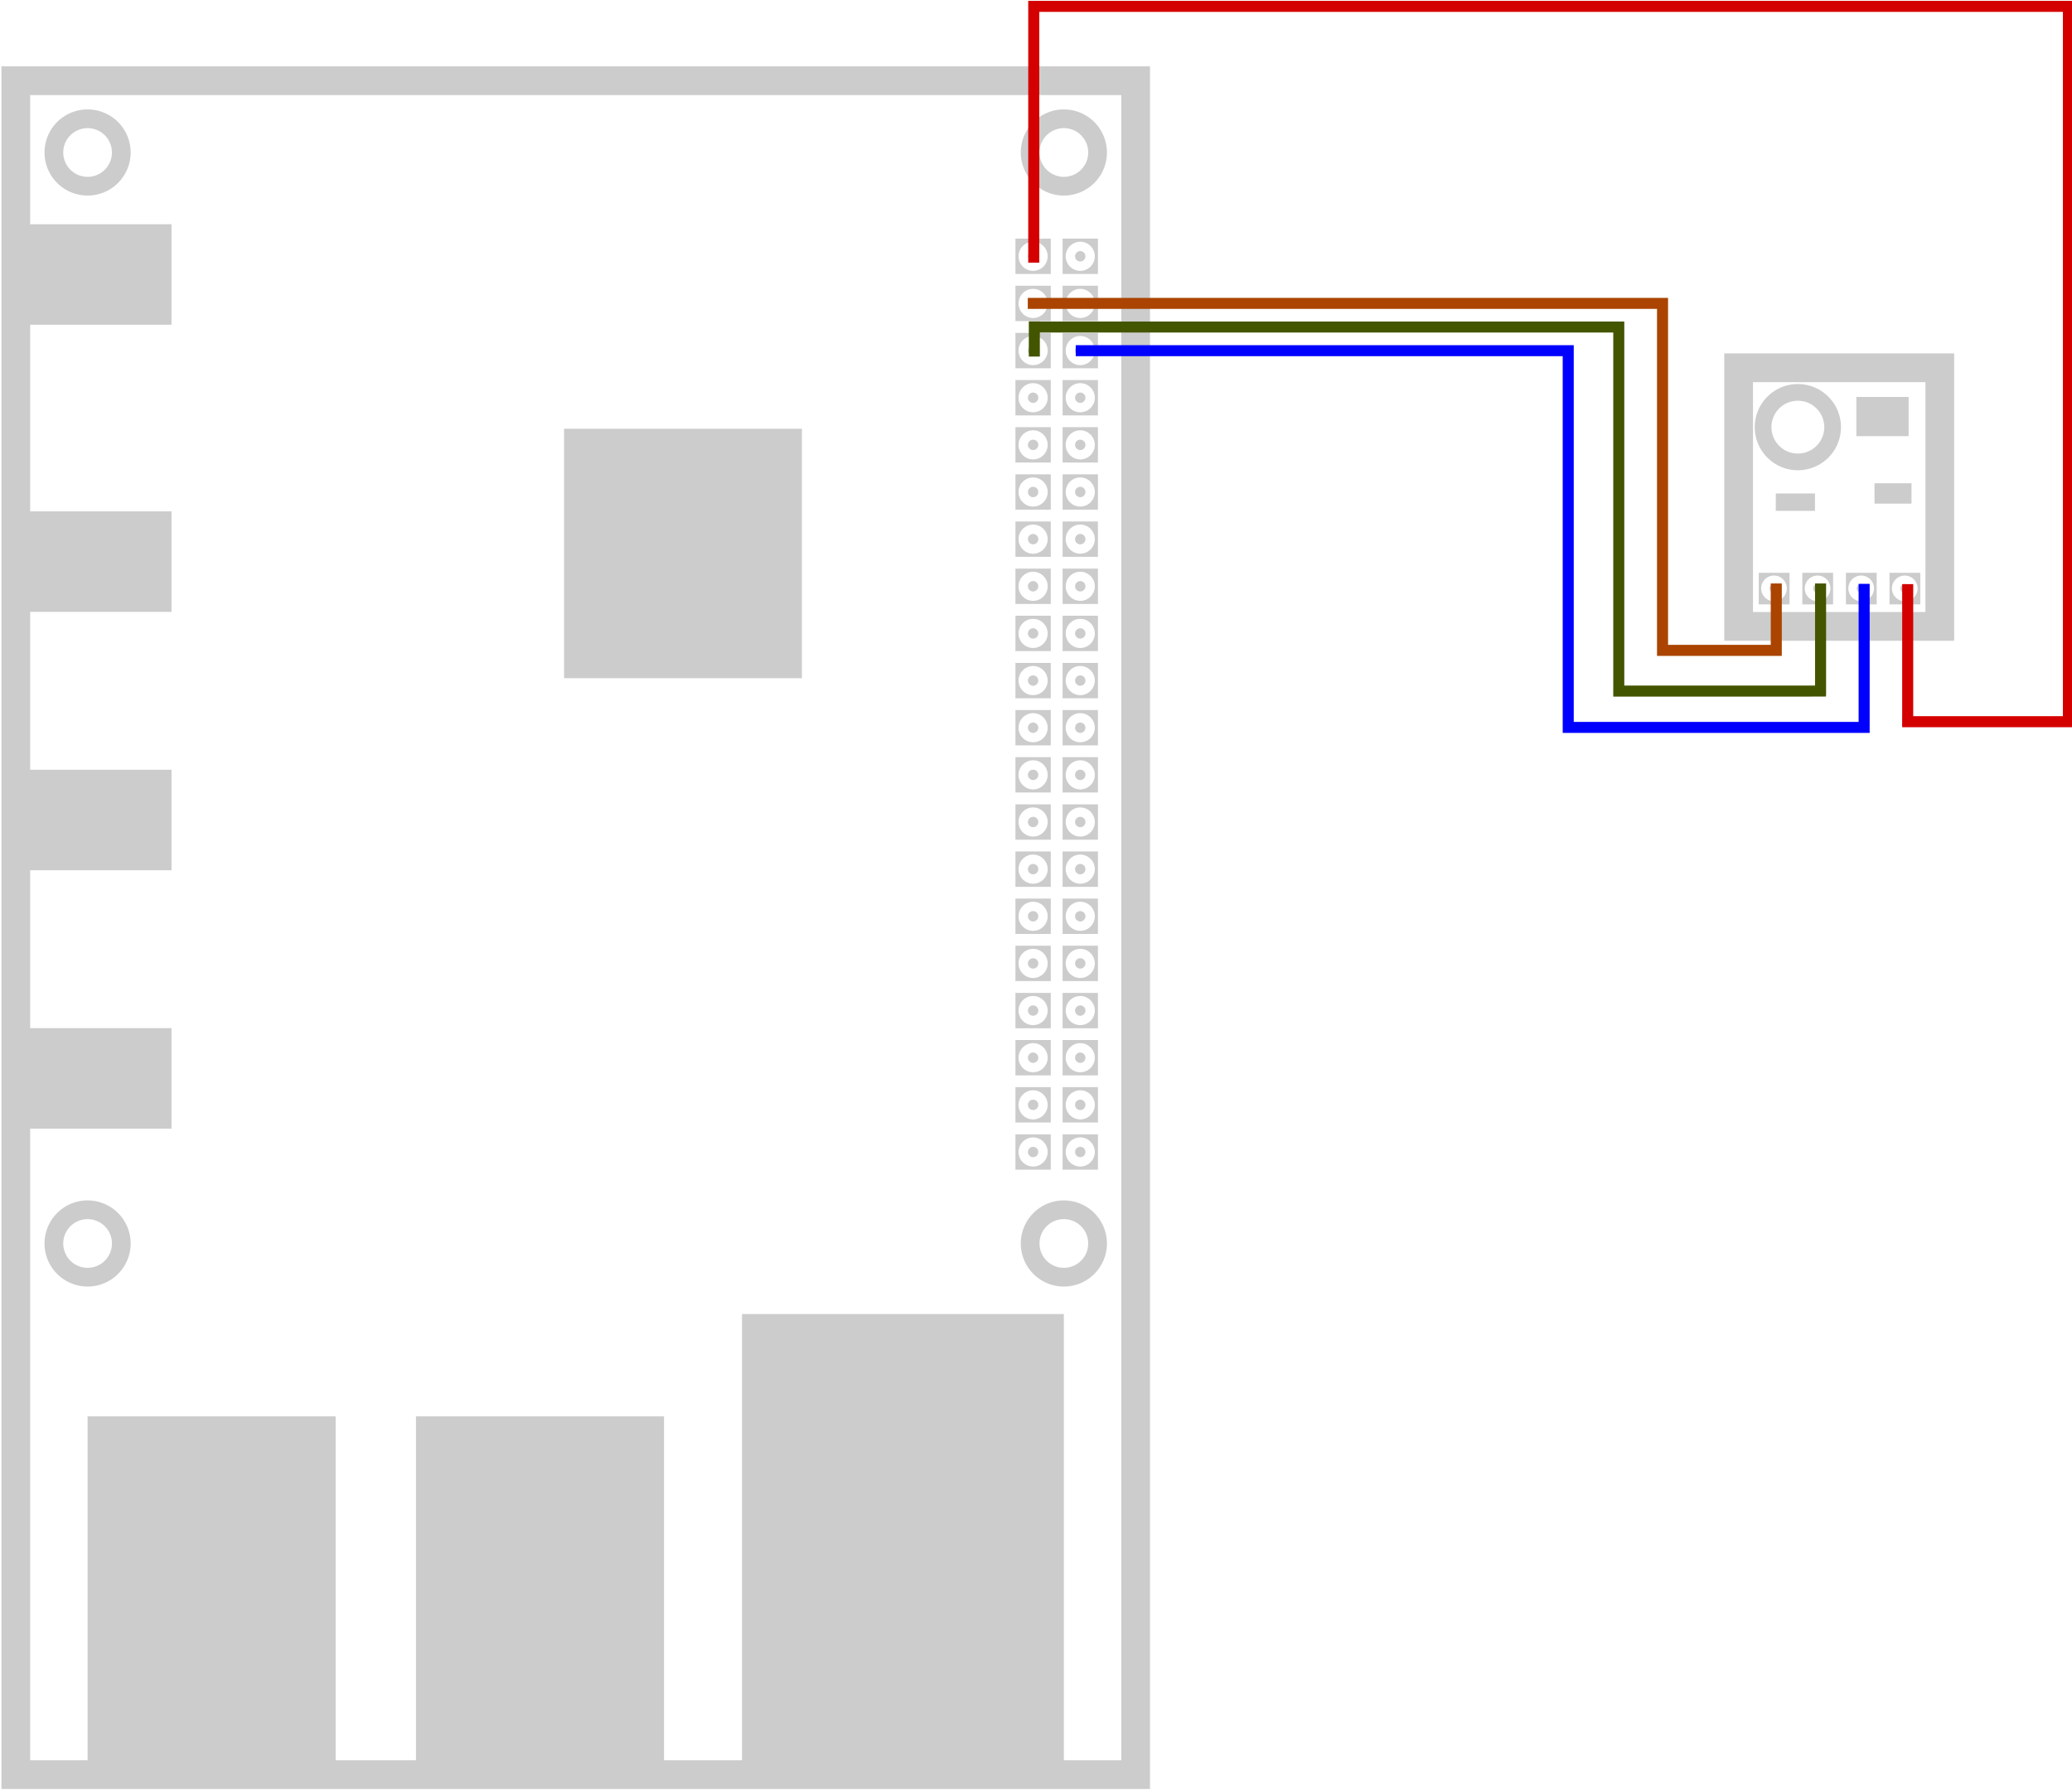 <?xml version="1.0" encoding="UTF-8" standalone="no"?>
<!-- Created with Inkscape (http://www.inkscape.org/) -->

<svg
   xmlns:dc="http://purl.org/dc/elements/1.1/"
   xmlns:cc="http://creativecommons.org/ns#"
   xmlns:rdf="http://www.w3.org/1999/02/22-rdf-syntax-ns#"
   xmlns:svg="http://www.w3.org/2000/svg"
   xmlns="http://www.w3.org/2000/svg"
   xmlns:sodipodi="http://sodipodi.sourceforge.net/DTD/sodipodi-0.dtd"
   xmlns:inkscape="http://www.inkscape.org/namespaces/inkscape"
   width="721"
   height="623"
   viewBox="0 0 190.765 164.835"
   version="1.1"
   id="svg8"
   inkscape:version="0.92.5 (2060ec1f9f, 2020-04-08)"
   sodipodi:docname="blueprint.svg">
  <defs
     id="defs2" />
  <sodipodi:namedview
     id="base"
     pagecolor="#ffffff"
     bordercolor="#666666"
     borderopacity="1.0"
     inkscape:pageopacity="0.0"
     inkscape:pageshadow="2"
     inkscape:zoom="5.6568543"
     inkscape:cx="713.22498"
     inkscape:cy="588.90045"
     inkscape:document-units="mm"
     inkscape:current-layer="layer1"
     showgrid="false"
     units="px"
     inkscape:window-width="1920"
     inkscape:window-height="1032"
     inkscape:window-x="0"
     inkscape:window-y="24"
     inkscape:window-maximized="1" />
  <g
     inkscape:label="Layer 1"
     inkscape:groupmode="layer"
     id="layer1"
     transform="translate(0,-132.165)">
    <g
       id="g1058"
       transform="matrix(0.821,0,0,0.821,86.916,14.557)"
       style="fill:#cccccc">
      <g
         transform="translate(0,0.147)"
         id="g896"
         style="fill:#cccccc">
        <g
           id="g849"
           style="fill:#cccccc" />
        <g
           id="g855"
           transform="translate(0,5.292)"
           style="fill:#cccccc" />
        <g
           transform="translate(0,10.583)"
           id="g861"
           style="fill:#cccccc" />
        <g
           id="g867"
           transform="translate(0,15.875)"
           style="fill:#cccccc" />
        <g
           transform="translate(0,21.167)"
           id="g879"
           style="fill:#cccccc" />
      </g>
      <g
         transform="translate(0,26.605)"
         id="g928"
         style="fill:#cccccc">
        <g
           id="g902"
           style="fill:#cccccc" />
        <g
           transform="translate(0,5.292)"
           id="g908"
           style="fill:#cccccc" />
        <g
           id="g914"
           transform="translate(0,10.583)"
           style="fill:#cccccc" />
        <g
           transform="translate(0,15.875)"
           id="g920"
           style="fill:#cccccc" />
        <g
           id="g926"
           transform="translate(0,21.167)"
           style="fill:#cccccc" />
      </g>
      <g
         id="g960"
         transform="translate(0,53.064)"
         style="fill:#cccccc">
        <g
           id="g934"
           style="fill:#cccccc" />
        <g
           transform="translate(0,5.292)"
           id="g940"
           style="fill:#cccccc" />
        <g
           id="g946"
           transform="translate(0,10.583)"
           style="fill:#cccccc" />
        <g
           transform="translate(0,15.875)"
           id="g952"
           style="fill:#cccccc" />
        <g
           id="g958"
           transform="translate(0,21.167)"
           style="fill:#cccccc" />
      </g>
      <g
         id="g992"
         transform="translate(0,79.522)"
         style="fill:#cccccc">
        <g
           id="g966"
           style="fill:#cccccc" />
        <g
           id="g972"
           transform="translate(0,5.292)"
           style="fill:#cccccc" />
        <g
           transform="translate(0,10.583)"
           id="g978"
           style="fill:#cccccc" />
        <g
           id="g984"
           transform="translate(0,15.875)"
           style="fill:#cccccc" />
        <g
           transform="translate(0,21.167)"
           id="g990"
           style="fill:#cccccc">
          <path
             style="fill:#cccccc;fill-opacity:1;stroke-width:0.682"
             d="m -600,-100 v 600 h 400 v -600 z m 10,10 h 380 v 580 h -20 V 334.588 H -342.088 V 490 h -27.16 V 370.217 h -86.391 V 490 h -27.971 V 370.217 H -570 V 490 h -20 V 270 h 49.219 V 235 H -590 v -55 h 49.219 V 145 H -590 V 90 h 49.219 V 55 H -590 v -65 h 49.219 V -45 H -590 Z m 20,5 a 14.999,14.999 0 0 0 -15,15 14.999,14.999 0 0 0 15,15 14.999,14.999 0 0 0 15,-15 14.999,14.999 0 0 0 -15,-15 z m 340,0 a 14.999,14.999 0 0 0 -15,15 14.999,14.999 0 0 0 15,15 14.999,14.999 0 0 0 15,-15 14.999,14.999 0 0 0 -15,-15 z m -340,6.521 A 8.478,8.478 0 0 1 -561.521,-70 8.478,8.478 0 0 1 -570,-61.521 8.478,8.478 0 0 1 -578.479,-70 8.478,8.478 0 0 1 -570,-78.479 Z m 340,0 A 8.478,8.478 0 0 1 -221.521,-70 8.478,8.478 0 0 1 -230,-61.521 8.478,8.478 0 0 1 -238.479,-70 8.478,8.478 0 0 1 -230,-78.479 Z M -246.867,-40 v 12.314 h 12.314 V -40 Z m 16.42,0 v 12.314 h 12.314 V -40 Z m -10.262,1.09 a 5.069,5.069 0 0 1 5.068,5.068 5.069,5.069 0 0 1 -5.068,5.068 5.069,5.069 0 0 1 -5.07,-5.068 5.069,5.069 0 0 1 5.07,-5.068 z m 16.418,0 a 5.069,5.069 0 0 1 5.07,5.068 5.069,5.069 0 0 1 -5.07,5.068 5.069,5.069 0 0 1 -5.068,-5.068 5.069,5.069 0 0 1 5.068,-5.068 z m -16.418,3.264 a 1.803,1.803 0 0 0 -1.805,1.805 1.803,1.803 0 0 0 1.805,1.803 1.803,1.803 0 0 0 1.803,-1.803 1.803,1.803 0 0 0 -1.803,-1.805 z m 16.418,0 a 1.803,1.803 0 0 0 -1.803,1.805 1.803,1.803 0 0 0 1.803,1.803 1.803,1.803 0 0 0 1.805,-1.803 1.803,1.803 0 0 0 -1.805,-1.805 z m -22.576,12.066 v 12.314 h 12.314 v -12.314 z m 16.42,0 v 12.314 h 12.314 v -12.314 z m -10.262,1.088 a 5.069,5.069 0 0 1 5.068,5.068 5.069,5.069 0 0 1 -5.068,5.07 5.069,5.069 0 0 1 -5.07,-5.07 5.069,5.069 0 0 1 5.07,-5.068 z m 16.418,0 a 5.069,5.069 0 0 1 5.07,5.068 5.069,5.069 0 0 1 -5.07,5.07 5.069,5.069 0 0 1 -5.068,-5.07 5.069,5.069 0 0 1 5.068,-5.068 z m -16.418,3.266 a 1.803,1.803 0 0 0 -1.805,1.803 1.803,1.803 0 0 0 1.805,1.805 1.803,1.803 0 0 0 1.803,-1.805 1.803,1.803 0 0 0 -1.803,-1.803 z m 16.418,0 a 1.803,1.803 0 0 0 -1.803,1.803 1.803,1.803 0 0 0 1.803,1.805 1.803,1.803 0 0 0 1.805,-1.805 1.803,1.803 0 0 0 -1.805,-1.803 z m -22.576,12.066 V 5.154 h 12.314 V -7.16 Z m 16.42,0 V 5.154 h 12.314 V -7.16 Z m -10.262,1.088 a 5.069,5.069 0 0 1 5.068,5.068 5.069,5.069 0 0 1 -5.068,5.07 5.069,5.069 0 0 1 -5.07,-5.07 5.069,5.069 0 0 1 5.07,-5.068 z m 16.418,0 a 5.069,5.069 0 0 1 5.07,5.068 5.069,5.069 0 0 1 -5.07,5.07 5.069,5.069 0 0 1 -5.068,-5.07 5.069,5.069 0 0 1 5.068,-5.068 z m -16.418,3.266 a 1.803,1.803 0 0 0 -1.805,1.803 1.803,1.803 0 0 0 1.805,1.805 1.803,1.803 0 0 0 1.803,-1.805 1.803,1.803 0 0 0 -1.803,-1.803 z m 16.418,0 a 1.803,1.803 0 0 0 -1.803,1.803 1.803,1.803 0 0 0 1.803,1.805 1.803,1.803 0 0 0 1.805,-1.805 1.803,1.803 0 0 0 -1.805,-1.803 z M -246.867,9.26 V 21.574 h 12.314 V 9.26 Z m 16.42,0 V 21.574 h 12.314 V 9.26 Z m -10.262,1.088 a 5.069,5.069 0 0 1 5.068,5.068 5.069,5.069 0 0 1 -5.068,5.068 5.069,5.069 0 0 1 -5.07,-5.068 5.069,5.069 0 0 1 5.07,-5.068 z m 16.418,0 a 5.069,5.069 0 0 1 5.07,5.068 5.069,5.069 0 0 1 -5.07,5.068 5.069,5.069 0 0 1 -5.068,-5.068 5.069,5.069 0 0 1 5.068,-5.068 z m -16.418,3.266 a 1.803,1.803 0 0 0 -1.805,1.803 1.803,1.803 0 0 0 1.805,1.805 1.803,1.803 0 0 0 1.803,-1.805 1.803,1.803 0 0 0 -1.803,-1.803 z m 16.418,0 a 1.803,1.803 0 0 0 -1.803,1.803 1.803,1.803 0 0 0 1.803,1.805 1.803,1.803 0 0 0 1.805,-1.805 1.803,1.803 0 0 0 -1.805,-1.803 z m -22.576,12.066 v 12.314 h 12.314 V 25.68 Z m 16.42,0 v 12.314 h 12.314 V 25.68 Z m -173.613,0.559 v 86.873 h 82.832 V 26.238 Z m 163.352,0.529 a 5.069,5.069 0 0 1 5.068,5.068 5.069,5.069 0 0 1 -5.068,5.068 5.069,5.069 0 0 1 -5.07,-5.068 5.069,5.069 0 0 1 5.07,-5.068 z m 16.418,0 a 5.069,5.069 0 0 1 5.07,5.068 5.069,5.069 0 0 1 -5.07,5.068 5.069,5.069 0 0 1 -5.068,-5.068 5.069,5.069 0 0 1 5.068,-5.068 z m -16.418,3.266 a 1.803,1.803 0 0 0 -1.805,1.803 1.803,1.803 0 0 0 1.805,1.805 1.803,1.803 0 0 0 1.803,-1.805 1.803,1.803 0 0 0 -1.803,-1.803 z m 16.418,0 a 1.803,1.803 0 0 0 -1.803,1.803 1.803,1.803 0 0 0 1.803,1.805 1.803,1.803 0 0 0 1.805,-1.805 1.803,1.803 0 0 0 -1.805,-1.803 z m -22.576,12.066 v 12.314 h 12.314 V 42.1 Z m 16.42,0 v 12.314 h 12.314 V 42.1 Z m -10.262,1.088 a 5.069,5.069 0 0 1 5.068,5.068 5.069,5.069 0 0 1 -5.068,5.068 5.069,5.069 0 0 1 -5.07,-5.068 5.069,5.069 0 0 1 5.07,-5.068 z m 16.418,0 a 5.069,5.069 0 0 1 5.07,5.068 5.069,5.069 0 0 1 -5.07,5.068 5.069,5.069 0 0 1 -5.068,-5.068 5.069,5.069 0 0 1 5.068,-5.068 z m -16.418,3.266 a 1.803,1.803 0 0 0 -1.805,1.803 1.803,1.803 0 0 0 1.805,1.805 1.803,1.803 0 0 0 1.803,-1.805 1.803,1.803 0 0 0 -1.803,-1.803 z m 16.418,0 a 1.803,1.803 0 0 0 -1.803,1.803 1.803,1.803 0 0 0 1.803,1.805 1.803,1.803 0 0 0 1.805,-1.805 1.803,1.803 0 0 0 -1.805,-1.803 z m -22.576,12.064 v 12.316 h 12.314 V 58.518 Z m 16.42,0 v 12.316 h 12.314 V 58.518 Z m -10.262,1.09 a 5.069,5.069 0 0 1 5.068,5.068 5.069,5.069 0 0 1 -5.068,5.068 5.069,5.069 0 0 1 -5.07,-5.068 5.069,5.069 0 0 1 5.07,-5.068 z m 16.418,0 a 5.069,5.069 0 0 1 5.07,5.068 5.069,5.069 0 0 1 -5.07,5.068 5.069,5.069 0 0 1 -5.068,-5.068 5.069,5.069 0 0 1 5.068,-5.068 z m -16.418,3.264 a 1.803,1.803 0 0 0 -1.805,1.805 1.803,1.803 0 0 0 1.805,1.805 1.803,1.803 0 0 0 1.803,-1.805 1.803,1.803 0 0 0 -1.803,-1.805 z m 16.418,0 a 1.803,1.803 0 0 0 -1.803,1.805 1.803,1.803 0 0 0 1.803,1.805 1.803,1.803 0 0 0 1.805,-1.805 1.803,1.803 0 0 0 -1.805,-1.805 z M -246.867,74.938 v 12.314 h 12.314 V 74.938 Z m 16.42,0 v 12.314 h 12.314 V 74.938 Z m -10.262,1.09 a 5.069,5.069 0 0 1 5.068,5.068 5.069,5.069 0 0 1 -5.068,5.068 5.069,5.069 0 0 1 -5.07,-5.068 5.069,5.069 0 0 1 5.07,-5.068 z m 16.418,0 a 5.069,5.069 0 0 1 5.07,5.068 5.069,5.069 0 0 1 -5.07,5.068 5.069,5.069 0 0 1 -5.068,-5.068 5.069,5.069 0 0 1 5.068,-5.068 z m -16.418,3.264 a 1.803,1.803 0 0 0 -1.805,1.805 1.803,1.803 0 0 0 1.805,1.803 1.803,1.803 0 0 0 1.803,-1.803 1.803,1.803 0 0 0 -1.803,-1.805 z m 16.418,0 a 1.803,1.803 0 0 0 -1.803,1.805 1.803,1.803 0 0 0 1.803,1.803 1.803,1.803 0 0 0 1.805,-1.803 1.803,1.803 0 0 0 -1.805,-1.805 z m -22.576,12.066 v 12.314 h 12.314 V 91.357 Z m 16.42,0 v 12.314 h 12.314 V 91.357 Z m -10.262,1.09 a 5.069,5.069 0 0 1 5.068,5.068 5.069,5.069 0 0 1 -5.068,5.068 5.069,5.069 0 0 1 -5.07,-5.068 5.069,5.069 0 0 1 5.07,-5.068 z m 16.418,0 a 5.069,5.069 0 0 1 5.07,5.068 5.069,5.069 0 0 1 -5.07,5.068 5.069,5.069 0 0 1 -5.068,-5.068 5.069,5.069 0 0 1 5.068,-5.068 z m -16.418,3.264 a 1.803,1.803 0 0 0 -1.805,1.805 1.803,1.803 0 0 0 1.805,1.803 1.803,1.803 0 0 0 1.803,-1.803 1.803,1.803 0 0 0 -1.803,-1.805 z m 16.418,0 a 1.803,1.803 0 0 0 -1.803,1.805 1.803,1.803 0 0 0 1.803,1.803 1.803,1.803 0 0 0 1.805,-1.803 1.803,1.803 0 0 0 -1.805,-1.805 z m -22.576,12.066 v 12.314 h 12.314 v -12.314 z m 16.42,0 v 12.314 h 12.314 v -12.314 z m -10.262,1.088 a 5.069,5.069 0 0 1 5.068,5.07 5.069,5.069 0 0 1 -5.068,5.068 5.069,5.069 0 0 1 -5.07,-5.068 5.069,5.069 0 0 1 5.07,-5.07 z m 16.418,0 a 5.069,5.069 0 0 1 5.07,5.07 5.069,5.069 0 0 1 -5.07,5.068 5.069,5.069 0 0 1 -5.068,-5.068 5.069,5.069 0 0 1 5.068,-5.07 z m -16.418,3.266 a 1.803,1.803 0 0 0 -1.805,1.805 1.803,1.803 0 0 0 1.805,1.803 1.803,1.803 0 0 0 1.803,-1.803 1.803,1.803 0 0 0 -1.803,-1.805 z m 16.418,0 a 1.803,1.803 0 0 0 -1.803,1.805 1.803,1.803 0 0 0 1.803,1.803 1.803,1.803 0 0 0 1.805,-1.803 1.803,1.803 0 0 0 -1.805,-1.805 z m -22.576,12.066 v 12.314 h 12.314 v -12.314 z m 16.42,0 v 12.314 h 12.314 v -12.314 z m -10.262,1.088 a 5.069,5.069 0 0 1 5.068,5.07 5.069,5.069 0 0 1 -5.068,5.068 5.069,5.069 0 0 1 -5.07,-5.068 5.069,5.069 0 0 1 5.07,-5.07 z m 16.418,0 a 5.069,5.069 0 0 1 5.07,5.07 5.069,5.069 0 0 1 -5.07,5.068 5.069,5.069 0 0 1 -5.068,-5.068 5.069,5.069 0 0 1 5.068,-5.07 z m -16.418,3.266 a 1.803,1.803 0 0 0 -1.805,1.805 1.803,1.803 0 0 0 1.805,1.803 1.803,1.803 0 0 0 1.803,-1.803 1.803,1.803 0 0 0 -1.803,-1.805 z m 16.418,0 a 1.803,1.803 0 0 0 -1.803,1.805 1.803,1.803 0 0 0 1.803,1.803 1.803,1.803 0 0 0 1.805,-1.803 1.803,1.803 0 0 0 -1.805,-1.805 z m -22.576,12.066 v 12.314 h 12.314 v -12.314 z m 16.42,0 v 12.314 h 12.314 v -12.314 z m -10.262,1.088 a 5.069,5.069 0 0 1 5.068,5.068 5.069,5.069 0 0 1 -5.068,5.07 5.069,5.069 0 0 1 -5.07,-5.07 5.069,5.069 0 0 1 5.07,-5.068 z m 16.418,0 a 5.069,5.069 0 0 1 5.07,5.068 5.069,5.069 0 0 1 -5.07,5.07 5.069,5.069 0 0 1 -5.068,-5.07 5.069,5.069 0 0 1 5.068,-5.068 z m -16.418,3.266 a 1.803,1.803 0 0 0 -1.805,1.803 1.803,1.803 0 0 0 1.805,1.805 1.803,1.803 0 0 0 1.803,-1.805 1.803,1.803 0 0 0 -1.803,-1.803 z m 16.418,0 a 1.803,1.803 0 0 0 -1.803,1.803 1.803,1.803 0 0 0 1.803,1.805 1.803,1.803 0 0 0 1.805,-1.805 1.803,1.803 0 0 0 -1.805,-1.803 z m -22.576,12.066 v 12.314 h 12.314 v -12.314 z m 16.42,0 v 12.314 h 12.314 v -12.314 z m -10.262,1.088 a 5.069,5.069 0 0 1 5.068,5.068 5.069,5.069 0 0 1 -5.068,5.068 5.069,5.069 0 0 1 -5.07,-5.068 5.069,5.069 0 0 1 5.07,-5.068 z m 16.418,0 a 5.069,5.069 0 0 1 5.07,5.068 5.069,5.069 0 0 1 -5.07,5.068 5.069,5.069 0 0 1 -5.068,-5.068 5.069,5.069 0 0 1 5.068,-5.068 z m -16.418,3.266 a 1.803,1.803 0 0 0 -1.805,1.803 1.803,1.803 0 0 0 1.805,1.805 1.803,1.803 0 0 0 1.803,-1.805 1.803,1.803 0 0 0 -1.803,-1.803 z m 16.418,0 a 1.803,1.803 0 0 0 -1.803,1.803 1.803,1.803 0 0 0 1.803,1.805 1.803,1.803 0 0 0 1.805,-1.805 1.803,1.803 0 0 0 -1.805,-1.803 z m -22.576,12.066 v 12.314 h 12.314 v -12.314 z m 16.42,0 v 12.314 h 12.314 v -12.314 z m -10.262,1.088 a 5.069,5.069 0 0 1 5.068,5.068 5.069,5.069 0 0 1 -5.068,5.068 5.069,5.069 0 0 1 -5.07,-5.068 5.069,5.069 0 0 1 5.07,-5.068 z m 16.418,0 a 5.069,5.069 0 0 1 5.07,5.068 5.069,5.069 0 0 1 -5.07,5.068 5.069,5.069 0 0 1 -5.068,-5.068 5.069,5.069 0 0 1 5.068,-5.068 z m -16.418,3.266 a 1.803,1.803 0 0 0 -1.805,1.803 1.803,1.803 0 0 0 1.805,1.805 1.803,1.803 0 0 0 1.803,-1.805 1.803,1.803 0 0 0 -1.803,-1.803 z m 16.418,0 a 1.803,1.803 0 0 0 -1.803,1.803 1.803,1.803 0 0 0 1.803,1.805 1.803,1.803 0 0 0 1.805,-1.805 1.803,1.803 0 0 0 -1.805,-1.803 z m -22.576,12.066 v 12.314 h 12.314 v -12.314 z m 16.42,0 v 12.314 h 12.314 v -12.314 z m -10.262,1.088 a 5.069,5.069 0 0 1 5.068,5.068 5.069,5.069 0 0 1 -5.068,5.068 5.069,5.069 0 0 1 -5.07,-5.068 5.069,5.069 0 0 1 5.07,-5.068 z m 16.418,0 a 5.069,5.069 0 0 1 5.07,5.068 5.069,5.069 0 0 1 -5.07,5.068 5.069,5.069 0 0 1 -5.068,-5.068 5.069,5.069 0 0 1 5.068,-5.068 z m -16.418,3.264 a 1.803,1.803 0 0 0 -1.805,1.805 1.803,1.803 0 0 0 1.805,1.805 1.803,1.803 0 0 0 1.803,-1.805 1.803,1.803 0 0 0 -1.803,-1.805 z m 16.418,0 a 1.803,1.803 0 0 0 -1.803,1.805 1.803,1.803 0 0 0 1.803,1.805 1.803,1.803 0 0 0 1.805,-1.805 1.803,1.803 0 0 0 -1.805,-1.805 z m -22.576,12.066 v 12.316 h 12.314 v -12.316 z m 16.42,0 v 12.316 h 12.314 v -12.316 z m -10.262,1.09 a 5.069,5.069 0 0 1 5.068,5.068 5.069,5.069 0 0 1 -5.068,5.068 5.069,5.069 0 0 1 -5.07,-5.068 5.069,5.069 0 0 1 5.07,-5.068 z m 16.418,0 a 5.069,5.069 0 0 1 5.07,5.068 5.069,5.069 0 0 1 -5.07,5.068 5.069,5.069 0 0 1 -5.068,-5.068 5.069,5.069 0 0 1 5.068,-5.068 z m -16.418,3.264 a 1.803,1.803 0 0 0 -1.805,1.805 1.803,1.803 0 0 0 1.805,1.805 1.803,1.803 0 0 0 1.803,-1.805 1.803,1.803 0 0 0 -1.803,-1.805 z m 16.418,0 a 1.803,1.803 0 0 0 -1.803,1.805 1.803,1.803 0 0 0 1.803,1.805 1.803,1.803 0 0 0 1.805,-1.805 1.803,1.803 0 0 0 -1.805,-1.805 z m -22.576,12.066 v 12.314 h 12.314 v -12.314 z m 16.42,0 v 12.314 h 12.314 v -12.314 z m -10.262,1.09 a 5.069,5.069 0 0 1 5.068,5.068 5.069,5.069 0 0 1 -5.068,5.068 5.069,5.069 0 0 1 -5.07,-5.068 5.069,5.069 0 0 1 5.07,-5.068 z m 16.418,0 a 5.069,5.069 0 0 1 5.07,5.068 5.069,5.069 0 0 1 -5.07,5.068 5.069,5.069 0 0 1 -5.068,-5.068 5.069,5.069 0 0 1 5.068,-5.068 z m -16.418,3.264 a 1.803,1.803 0 0 0 -1.805,1.805 1.803,1.803 0 0 0 1.805,1.803 1.803,1.803 0 0 0 1.803,-1.803 1.803,1.803 0 0 0 -1.803,-1.805 z m 16.418,0 a 1.803,1.803 0 0 0 -1.803,1.805 1.803,1.803 0 0 0 1.803,1.803 1.803,1.803 0 0 0 1.805,-1.803 1.803,1.803 0 0 0 -1.805,-1.805 z m -22.576,12.066 v 12.314 h 12.314 v -12.314 z m 16.42,0 v 12.314 h 12.314 v -12.314 z m -10.262,1.09 a 5.069,5.069 0 0 1 5.068,5.068 5.069,5.069 0 0 1 -5.068,5.068 5.069,5.069 0 0 1 -5.07,-5.068 5.069,5.069 0 0 1 5.07,-5.068 z m 16.418,0 a 5.069,5.069 0 0 1 5.07,5.068 5.069,5.069 0 0 1 -5.07,5.068 5.069,5.069 0 0 1 -5.068,-5.068 5.069,5.069 0 0 1 5.068,-5.068 z m -16.418,3.264 a 1.803,1.803 0 0 0 -1.805,1.805 1.803,1.803 0 0 0 1.805,1.803 1.803,1.803 0 0 0 1.803,-1.803 1.803,1.803 0 0 0 -1.803,-1.805 z m 16.418,0 a 1.803,1.803 0 0 0 -1.803,1.805 1.803,1.803 0 0 0 1.803,1.803 1.803,1.803 0 0 0 1.805,-1.803 1.803,1.803 0 0 0 -1.805,-1.805 z m -22.576,12.066 v 12.314 h 12.314 v -12.314 z m 16.42,0 v 12.314 h 12.314 v -12.314 z m -10.262,1.09 a 5.069,5.069 0 0 1 5.068,5.068 5.069,5.069 0 0 1 -5.068,5.068 5.069,5.069 0 0 1 -5.07,-5.068 5.069,5.069 0 0 1 5.07,-5.068 z m 16.418,0 a 5.069,5.069 0 0 1 5.07,5.068 5.069,5.069 0 0 1 -5.07,5.068 5.069,5.069 0 0 1 -5.068,-5.068 5.069,5.069 0 0 1 5.068,-5.068 z m -16.418,3.264 a 1.803,1.803 0 0 0 -1.805,1.805 1.803,1.803 0 0 0 1.805,1.803 1.803,1.803 0 0 0 1.803,-1.803 1.803,1.803 0 0 0 -1.803,-1.805 z m 16.418,0 a 1.803,1.803 0 0 0 -1.803,1.805 1.803,1.803 0 0 0 1.803,1.803 1.803,1.803 0 0 0 1.805,-1.803 1.803,1.803 0 0 0 -1.805,-1.805 z m -22.576,12.066 v 12.314 h 12.314 v -12.314 z m 16.42,0 v 12.314 h 12.314 v -12.314 z m -10.262,1.088 a 5.069,5.069 0 0 1 5.068,5.07 5.069,5.069 0 0 1 -5.068,5.068 5.069,5.069 0 0 1 -5.07,-5.068 5.069,5.069 0 0 1 5.07,-5.07 z m 16.418,0 a 5.069,5.069 0 0 1 5.07,5.07 5.069,5.069 0 0 1 -5.07,5.068 5.069,5.069 0 0 1 -5.068,-5.068 5.069,5.069 0 0 1 5.068,-5.07 z m -16.418,3.266 a 1.803,1.803 0 0 0 -1.805,1.805 1.803,1.803 0 0 0 1.805,1.803 1.803,1.803 0 0 0 1.803,-1.803 1.803,1.803 0 0 0 -1.803,-1.805 z m 16.418,0 a 1.803,1.803 0 0 0 -1.803,1.805 1.803,1.803 0 0 0 1.803,1.803 1.803,1.803 0 0 0 1.805,-1.803 1.803,1.803 0 0 0 -1.805,-1.805 z M -570,295 a 14.999,14.999 0 0 0 -15,15 14.999,14.999 0 0 0 15,15 14.999,14.999 0 0 0 15,-15 14.999,14.999 0 0 0 -15,-15 z m 340,0 a 14.999,14.999 0 0 0 -15,15 14.999,14.999 0 0 0 15,15 14.999,14.999 0 0 0 15,-15 14.999,14.999 0 0 0 -15,-15 z m -340,6.521 A 8.478,8.478 0 0 1 -561.521,310 8.478,8.478 0 0 1 -570,318.479 8.478,8.478 0 0 1 -578.479,310 8.478,8.478 0 0 1 -570,301.521 Z m 340,0 A 8.478,8.478 0 0 1 -221.521,310 8.478,8.478 0 0 1 -230,318.479 8.478,8.478 0 0 1 -238.479,310 8.478,8.478 0 0 1 -230,301.521 Z"
             transform="matrix(0.322,0,0,0.322,87.497,82.202)"
             id="path988"
             inkscape:connector-curvature="0" />
        </g>
      </g>
    </g>
    <path
       style="fill:#cccccc;fill-opacity:1;stroke-width:0.156"
       d="m 158.75,164.708 v 26.458 h 21.167 v -26.458 z m 2.646,2.646 h 15.875 v 21.167 h -15.875 z m 4.129,0.173 a 3.969,3.969 0 0 0 -3.969,3.969 3.969,3.969 0 0 0 3.969,3.969 3.969,3.969 0 0 0 3.969,-3.969 3.969,3.969 0 0 0 -3.969,-3.969 z m 5.386,1.189 v 3.609 h 4.811 v -3.609 z m -5.386,0.348 a 2.432,2.432 0 0 1 2.432,2.432 2.432,2.432 0 0 1 -2.432,2.432 2.432,2.432 0 0 1 -2.432,-2.432 2.432,2.432 0 0 1 2.432,-2.432 z m 7.056,7.603 v 1.871 h 3.408 v -1.871 z m -9.087,0.935 v 1.604 h 3.608 v -1.604 z m -1.569,7.303 v 2.91 h 2.833 v -2.91 z m 4.013,0 v 2.91 h 2.833 v -2.91 z m 4.014,0 v 2.91 h 2.833 v -2.91 z m 4.013,0 v 2.91 h 2.833 v -2.91 z m -10.637,0.258 a 1.18,1.18 0 0 1 1.181,1.181 1.18,1.18 0 0 1 -1.181,1.18 1.18,1.18 0 0 1 -1.18,-1.18 1.18,1.18 0 0 1 1.18,-1.181 z m 4.014,0 a 1.18,1.18 0 0 1 1.18,1.181 1.18,1.18 0 0 1 -1.18,1.18 1.18,1.18 0 0 1 -1.181,-1.18 1.18,1.18 0 0 1 1.181,-1.181 z m 4.013,0 a 1.18,1.18 0 0 1 1.18,1.181 1.18,1.18 0 0 1 -1.18,1.18 1.18,1.18 0 0 1 -1.18,-1.18 1.18,1.18 0 0 1 1.18,-1.181 z m 4.014,0 a 1.18,1.18 0 0 1 1.18,1.181 1.18,1.18 0 0 1 -1.18,1.18 1.18,1.18 0 0 1 -1.181,-1.18 1.18,1.18 0 0 1 1.181,-1.181 z m -12.041,0.775 a 0.406,0.406 0 0 0 -0.406,0.406 0.406,0.406 0 0 0 0.406,0.406 0.406,0.406 0 0 0 0.406,-0.406 0.406,0.406 0 0 0 -0.406,-0.406 z m 4.014,0 a 0.406,0.406 0 0 0 -0.406,0.406 0.406,0.406 0 0 0 0.406,0.406 0.406,0.406 0 0 0 0.406,-0.406 0.406,0.406 0 0 0 -0.406,-0.406 z m 4.013,0 a 0.406,0.406 0 0 0 -0.406,0.406 0.406,0.406 0 0 0 0.406,0.406 0.406,0.406 0 0 0 0.406,-0.406 0.406,0.406 0 0 0 -0.406,-0.406 z m 4.014,0 a 0.406,0.406 0 0 0 -0.406,0.406 0.406,0.406 0 0 0 0.406,0.406 0.406,0.406 0 0 0 0.406,-0.406 0.406,0.406 0 0 0 -0.406,-0.406 z"
       id="rect1120"
       inkscape:connector-curvature="0" />
    <rect
       style="opacity:0;fill:#d40000;fill-opacity:1;stroke-width:0.265"
       id="rect1169"
       width="5.035"
       height="34.108"
       x="92.743"
       y="123.275" />
    <path
       style="opacity:1;fill:#d40000;fill-opacity:1;stroke-width:2.164"
       d="m 357.236,-122.516 v 90.979 h 3.836 V -118.68 H 716.709 V 126.047 H 664.703 V 80.152 h -3.834 v 45.895 h -0.012 v 3.834 h 59.686 v -3.834 -248.562 H 716.709 361.072 Z"
       transform="matrix(0.265,0,0,0.265,0,164.708)"
       id="rect1171"
       inkscape:connector-curvature="0" />
    <path
       style="opacity:1;fill:#0000ff;fill-opacity:1;stroke-width:2.951"
       d="M 373.738,-2.873 V 0.961 H 542.928 V 128.029 v 3.834 h 106.359 v -0.002 h 0.283 V 80.053 h -3.834 V 128.029 H 546.762 V -2.873 h -3.834 z"
       transform="matrix(0.265,0,0,0.265,0,164.708)"
       id="rect1181"
       inkscape:connector-curvature="0" />
    <path
       style="opacity:1;fill:#445500;fill-opacity:1;stroke-width:0.793"
       d="M 357.438,-11.115 V 1.096 h 3.836 V -7.256 H 560.488 V 115.4 h -0.002 v 3.834 H 634.375 v -0.348 h 0.057 V 79.93 h -3.834 v 35.471 h -66.273 V -11.09 h -3.836 -199.215 v -0.025 z"
       transform="matrix(0.265,0,0,0.265,0,164.708)"
       id="rect1189"
       inkscape:connector-curvature="0" />
    <path
       style="opacity:1;fill:#aa4400;fill-opacity:1;stroke-width:3.383"
       d="m 357.082,-19.305 v 3.834 h 218.611 v 116.732 3.836 h 43.35 v -2.92 h 0.002 V 79.92 h -3.834 V 101.262 H 579.529 v -116.732 -3.834 z"
       transform="matrix(0.265,0,0,0.265,0,164.708)"
       id="rect1199"
       inkscape:connector-curvature="0" />
  </g>
</svg>
